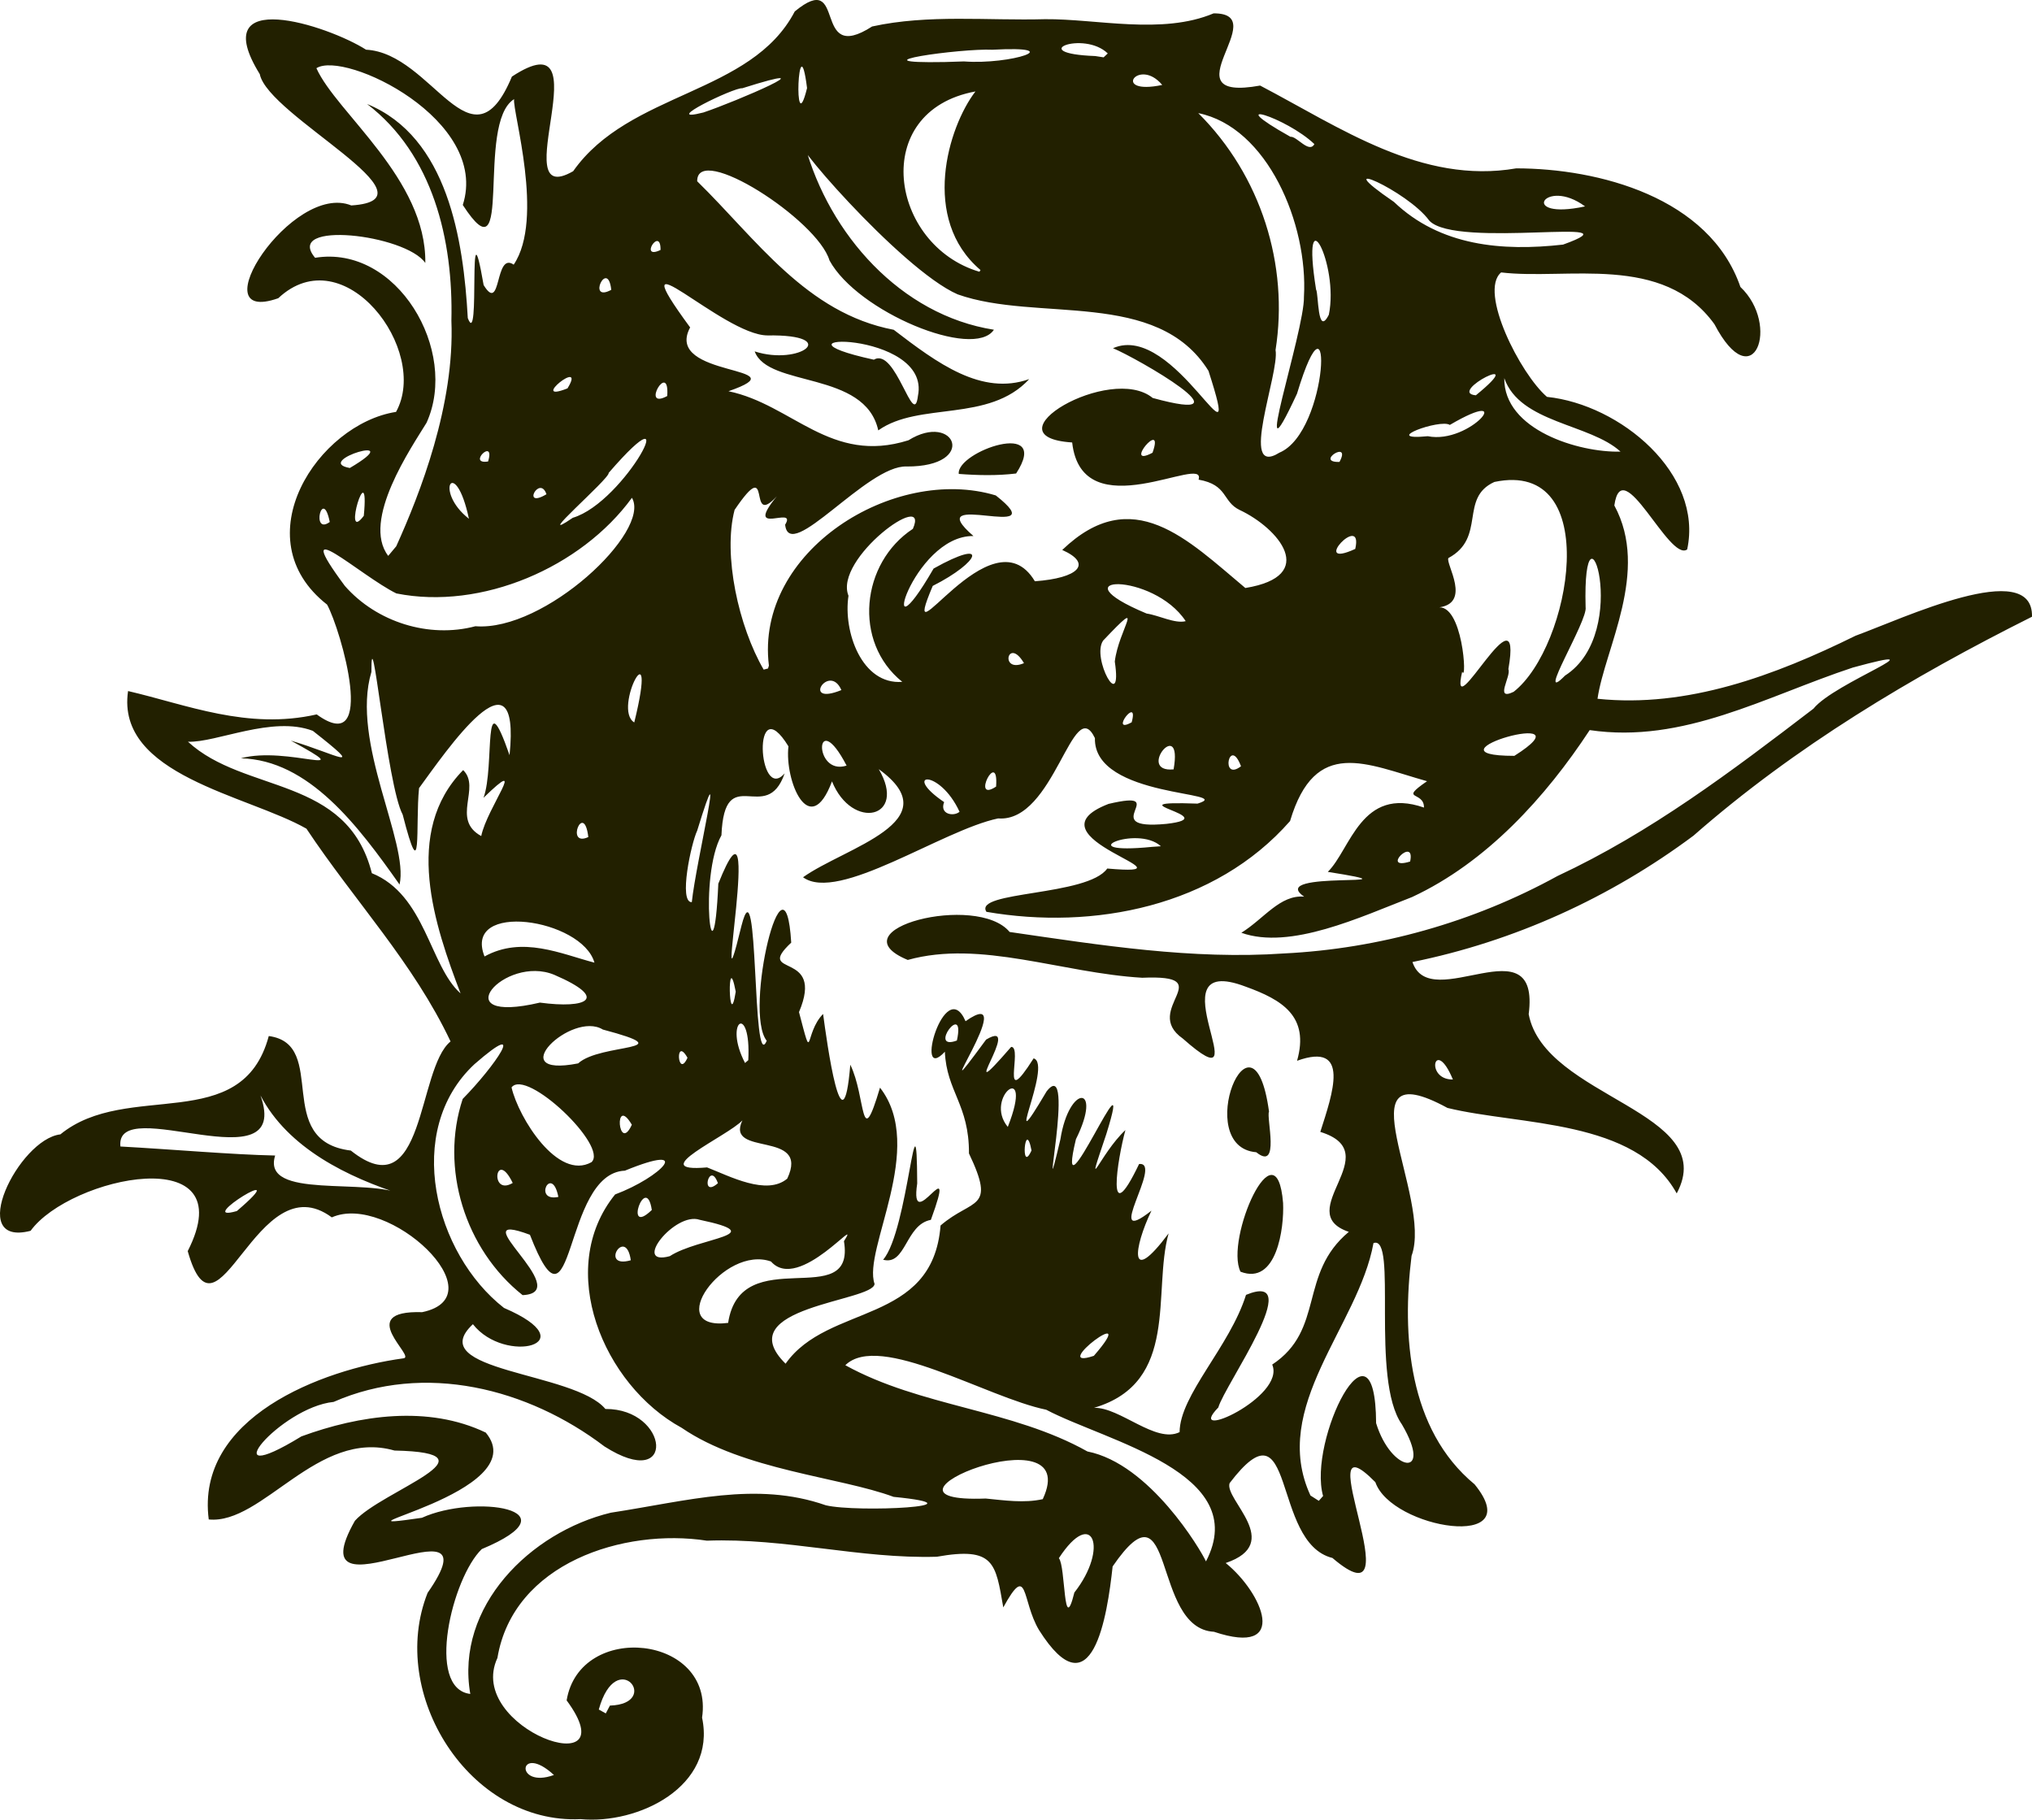 <?xml version="1.0" encoding="UTF-8" standalone="no"?>
<!-- Created with Inkscape (http://www.inkscape.org/) -->

<svg
   xmlns:dc="http://purl.org/dc/elements/1.1/"
   xmlns:cc="http://creativecommons.org/ns#"
   xmlns:rdf="http://www.w3.org/1999/02/22-rdf-syntax-ns#"
   xmlns:svg="http://www.w3.org/2000/svg"
   xmlns="http://www.w3.org/2000/svg"
   xmlns:sodipodi="http://sodipodi.sourceforge.net/DTD/sodipodi-0.dtd"
   xmlns:inkscape="http://www.inkscape.org/namespaces/inkscape"
   width="1168.51"
   height="1046.324"
   id="svg4259"
   version="1.1"
   inkscape:version="0.48.5 r10040"
   sodipodi:docname="chaptR.svg">
  <defs
     id="defs4261" />
  <sodipodi:namedview
     id="base"
     pagecolor="#ffffff"
     bordercolor="#666666"
     borderopacity="1.0"
     inkscape:pageopacity="0.0"
     inkscape:pageshadow="2"
     inkscape:zoom="0.46443544"
     inkscape:cx="363.94226"
     inkscape:cy="141.3451"
     inkscape:document-units="px"
     inkscape:current-layer="g4278"
     showgrid="false"
     inkscape:window-width="2560"
     inkscape:window-height="1377"
     inkscape:window-x="-9"
     inkscape:window-y="-9"
     inkscape:window-maximized="1"
     fit-margin-top="0"
     fit-margin-left="0"
     fit-margin-right="0"
     fit-margin-bottom="0" />
  <g
     inkscape:label="Layer 1"
     inkscape:groupmode="layer"
     id="layer1"
     transform="translate(146.141,9.708)">
    <g
       id="g4797">
      <g
         transform="translate(144.286,-12.857)"
         id="g4792">
        <g
           id="g4278"
           transform="translate(-151.429,-208.571)">
          <path
             style="fill:#222000;fill-opacity:1"
             d="m 194.846,1257.742 c -63.928,2.994 -111,-72.009 -87.956,-130.101 42.19,-60.519 -77.312,21.099 -41.79,-41.47 15.429,-17.259 84.856,-39.088 22.728,-40.383 -44.248,-12.667 -75.795,42.707 -106.785,39.629 -7.606,-58.432 64.38,-86.135 111.946,-92.649 7.645,-0.683 -28.737,-27.722 10.785,-26.541 44.236,-9.213 -19.56,-68.935 -51.966,-54.505 -43.513,-32.23 -65.585,80.476 -82.854,19.403 32.77,-64.31 -67.69,-42.857 -90.358,-11.676 -37.587,9.652 -6.841,-52.677 17.133,-55.457 38.491,-31.461 104.399,1.131 119.836,-56.543 34.895,4.686 1.953,60.372 47.179,65.851 C 105.682,907.465 100.676,826.299 120.096,810.561 98.688,765.267 64.944,729.903 37.217,688.214 c -33.916,-19.319 -109.731,-30.711 -102.57,-79.135 33.71,7.83 68.604,22.473 108.476,13.432 35.182,25.529 13.982,-48.524 5.978,-63.128 -48.722,-38.152 -5.074,-103.868 39.647,-110.817 19.588,-35.408 -29.946,-100.843 -67.738,-65.364 -46.068,16.265 8.061,-67.07 42.005,-53.351 52.336,-3.353 -47.857,-51.465 -52.628,-75.504 -31.43,-50.816 38.944,-28.171 61.113,-14.055 38.411,2.01 60.517,71.54 83.877,15.472 54.205,-35.562 -5.436,77.764 35.229,54.398 32.353,-45.99 102.397,-43.86 127.434,-91.87 30.538,-25.084 9.27,31.345 44.474,8.656 32.348,-7.105 66.29,-3.277 99.495,-4.195 29.417,-0.278 67.194,9.15 96.877,-3.341 35.19,-0.214 -27.937,51.407 26.762,41.507 46.053,24.138 92.829,57.012 147.285,47.608 47.254,0.046 111.143,16.613 128.904,68.199 23.223,21.963 7.517,64.314 -14.942,21.41 -29.562,-40.941 -84.982,-25.22 -122.659,-29.767 -13.071,10.993 11.048,58.428 26.361,71.555 42.26,4.412 89.963,44.243 80.624,87.733 -10.381,7.433 -37.459,-56.714 -41.887,-25.281 20.579,37.854 -5.54,82.357 -9.673,111.147 51.532,5.395 101.8,-13.292 148.373,-36.239 26.554,-9.642 102.36,-45.456 101.471,-10.935 -69.201,34.646 -136.212,74.633 -194.658,125.891 -47.895,35.71 -103.18,60.801 -161.603,72.655 10.211,30.67 73.655,-23.204 66.84,30.011 9.186,48.29 110.426,55.707 85.118,103.041 -23.728,-42.948 -90.155,-38.959 -131.824,-49.153 -62.57,-34.079 -8.312,51.592 -20.648,85.035 -5.668,45.624 -1.864,99.895 36.246,131.403 31.327,38.45 -47.824,25.657 -57.073,-1.248 -41.272,-41.866 24.588,85.639 -24.678,43.584 -35.42,-8.739 -20.76,-93.394 -59.127,-43.027 -3.275,9.398 31.629,34.473 -2.251,45.93 21.218,17.134 37.117,54.213 -6.754,39.542 -36.256,-1.877 -21.931,-90.526 -58.268,-37.57 -3.044,28.244 -11.682,85.071 -42.346,36.558 -10.128,-16.976 -6.037,-39.392 -20.537,-13.008 -4.448,-25.45 -5.082,-35.022 -38.229,-29.126 -44.218,1.304 -87.043,-10.908 -132.21,-9.238 -47.79,-7.322 -111.353,12.82 -120.458,67.428 -18.842,40.63 76.338,73.889 39.803,24.405 7.579,-45.743 84.971,-37.696 77.881,9.907 8.378,39.761 -36.929,61.532 -69.881,58.37 z m -15.299,-25.382 c -20.585,-18.977 -22.865,8.28 0,0 z m 32.195,-39.912 c 30.108,-0.997 3.859,-34.757 -6.404,2.264 l 4.024,2.236 2.38,-4.5 z m -80.295,-6.695 c -8.768,-50.358 34.67,-93.084 80.786,-104.212 44.325,-6.77 83.599,-18.269 123.667,-4.266 17.995,4.32 93.295,0.524 38.979,-4.843 -30.861,-11.461 -86.233,-15.257 -121.874,-39.697 -45.104,-24.552 -72.986,-91.338 -38.288,-134.192 26.487,-9.905 45.967,-30.193 5.629,-13.672 -36.197,1.399 -28.765,103.403 -54.604,36.854 -41.588,-15.447 27.004,33.364 -4.215,34.707 -33.159,-26.308 -47.661,-73.132 -34.441,-112.823 18.115,-18.36 38.474,-47.604 6.738,-19.955 -41.071,38.303 -22.877,109.018 16.994,140.131 48.352,20.751 0.593,32.956 -17.866,9.36 -29.292,27.382 58.333,27.244 76.184,48.746 36.752,-0.231 41.244,48.193 -0.54,21.545 -43.983,-33.407 -103.324,-48.596 -155.751,-25.597 -30.819,3.072 -71.657,52.348 -18.52,19.827 33.457,-12.269 72.914,-18.039 106.02,-2.195 29.183,34.976 -100.148,58.191 -36.71,48.992 30.002,-13.691 89.629,-5.006 34.414,18.002 -17.082,16.472 -32.438,80.248 -6.603,83.285 z m 347.371,-58.305 c 20.03,-25.501 10.526,-49.612 -8.915,-19.756 3.974,4.535 2.452,45.863 8.915,19.756 z m 75.688,-17.907 c 26.536,-50.986 -57.323,-68.969 -91.881,-87.216 -34.25,-7.03 -95.887,-44.862 -115.516,-25.598 43.361,23.936 95.849,25.279 139.236,49.602 35.849,7.084 65.073,56.496 68.161,63.213 l 0,0 z m -93.861,-35.793 c 24.239,-51.985 -111.197,2.66 -32.8,-0.357 10.778,1.047 22.094,2.751 32.8,0.357 z m 161.204,-1.81 c -9,-31.965 30.112,-109.901 30.492,-41.892 8.751,28.598 33.17,31.897 14.811,0.689 -18.292,-26.024 -2.2,-109.376 -16.324,-104.222 -8.6,47.681 -59.801,94.125 -36.234,145.146 l 4.796,3.056 2.458,-2.778 0,0 z m -82.509,-36.73 c 0.112,-21.38 28.842,-49.117 38.192,-78.933 35.328,-14.519 -12.244,51.797 -15.937,64.757 -20.024,20.567 39.003,-5.948 31,-24.668 30.439,-20.144 14.971,-52.075 44.047,-76.313 -33.327,-11.309 22.877,-45.385 -16.39,-57.485 6.981,-21.796 17.743,-52.076 -13.373,-40.89 7.282,-25.59 -8.596,-35.066 -29.535,-42.618 -55.378,-21.033 11.433,71.875 -36.186,29.831 -24.089,-16.886 22.256,-36.914 -23.314,-34.951 -46.14,-2.682 -92.974,-21.94 -134.828,-10.241 -42.381,-17.561 39.848,-38.718 58.577,-16.085 52.33,7.595 104.99,16.012 157.961,12.338 54.44,-2.715 108.717,-17.921 157.087,-44.513 53.632,-25.045 99.996,-60.119 147.204,-96.236 11.992,-15.008 76.695,-38.368 22.613,-23.627 -50.26,16.615 -97.31,43.921 -151.299,35.96 -25.196,38.373 -59.244,76.046 -102.151,95.999 -29.626,11.467 -70.018,30.559 -98.163,20.539 13.044,-8.082 22.24,-21.983 36.138,-20.766 -22.811,-15.549 73.225,-4.781 13.575,-14.252 13.141,-12.899 19.142,-49.539 55.303,-36.974 0.125,-9.801 -14.913,-3.671 1.765,-15.157 -34.967,-9.834 -64.325,-25.596 -78.773,22.904 -43.167,49.229 -113.031,62.836 -174.604,52.202 -7.727,-12.039 58.206,-8.897 69.477,-24.897 56.405,4.889 -49.209,-17.849 0.747,-37.161 37.862,-8.917 -8.517,15.494 33.333,11.475 34.834,-3.992 -34.332,-13.494 17.856,-11.64 23.1,-7.17 -59.958,-2.767 -59.028,-37.675 -12.651,-26.334 -23.223,48.747 -55.657,46.185 -32.35,6.785 -91.899,48.647 -112.186,33.833 24.109,-17.212 85.131,-32.048 43.547,-62.154 16.639,28.23 -15.326,35.607 -26.899,7.021 -12.879,34.326 -27.363,-0.496 -25.04,-20.148 -21.075,-34.344 -17.609,33.315 -2.173,15.531 -10.609,30.605 -34.573,-7.49 -36.358,35.62 -13.288,23.68 -4.686,92.815 -1.8,27.835 27.338,-68.464 -4.437,96.845 13.348,24.074 10.085,-39.313 5.914,86.613 14.484,66.236 -13.477,-16.742 10.484,-116.167 14.094,-56.417 -21.793,20.447 19.759,3.843 4.47,39.942 8.33,31.721 2.805,12.311 13.856,1.067 2.111,15.842 11.256,82.174 15.648,29.194 9.078,18.462 5.676,51.494 17.082,13.186 26.859,34.519 -10.045,93.095 -3.138,112.814 -0.401,10.231 -84.393,13.143 -51.162,45.913 24.445,-34.776 84.59,-22.08 89.118,-79.466 18.442,-15.916 32.118,-8.316 16.338,-41.447 0.16,-28.063 -12.884,-35.627 -13.858,-58.471 -18.162,19.492 0.043,-44.912 11.895,-17.554 33.82,-23.699 -27.69,64.293 11.824,10.575 22.631,-13.503 -20.476,44.411 14.406,4.196 7.009,-0.248 -7.147,38.185 12.91,6.601 11.421,3.03 -20.021,65.315 7.488,18.963 17.539,-22.366 -5.561,84.62 7.911,27.599 5.026,-31.932 24.578,-31.557 8.936,-0.071 -13.01,53.938 35.344,-60.503 17.454,-2.902 -13.073,38.756 -3.832,11.498 11.002,-2.364 -4.535,16.503 -11.509,59.944 7.866,19.52 14.388,-1.563 -21.788,49.535 7.113,26.822 -10.249,21.327 -13.359,44.164 9.862,13.086 -9.395,33.501 6.58,85.727 -42.924,100.29 14.887,-0.476 35.541,20.744 49.251,13.97 z m 35.012,-92.252 c -9.136,-18.571 20.709,-86.148 24.493,-39.517 0.685,14.296 -3.625,47.587 -24.493,39.517 z m -205.507,-6.882 c 14.466,-16.672 19.271,-105.017 19.604,-43.851 -4.806,32.073 23.982,-23.265 7.86,20.921 -14.677,2.716 -14.27,26.49 -27.464,22.929 z m 214.577,-61.808 c -37.265,-3.055 -1.851,-90.792 7.336,-23.364 -1.687,3.269 6.599,34.586 -7.336,23.364 z m -93.396,117.071 c 28.62,-32.98 -27.437,9.171 0,0 z M 279.717,972.395 c 7.233,-47.392 73.485,-5.516 66.607,-46.964 10.88,-17.21 -25.855,29.904 -41.955,11.666 -27.129,-9.688 -62.764,40.124 -24.652,35.298 z m -55.974,-36.011 c -2.847,-20.045 -18.413,5.234 0,0 z m 22.432,-2.357 c 16.564,-10.828 59.294,-12.063 17.162,-20.916 -14.135,-4.856 -39.398,26.938 -17.162,20.916 z M -2.795,908.085 c 35.894,-30.647 -26.251,7.564 0,0 l 0,0 z M 235.832,907.465 c -3.348,-21.954 -16.543,15.982 0,0 z M 93.215,898.926 c -32.304,-10.198 -66.57,-26.994 -82.416,-57.307 18.518,52.408 -83.883,-2.133 -80.551,29.344 29.804,1.638 64.412,4.692 88.981,5.195 -8.075,25.821 53.563,12.304 73.986,22.768 z m 88.881,1.036 c -3.788,-19.113 -14.856,3.082 0,0 z m 91.75,-7.891 c -4.874,-13.563 -10.488,9.232 0,0 z M 155.846,891.934 c -9.959,-20.512 -13.496,8.03 0,0 z m 157.868,-2.488 c 13.393,-28.335 -35.987,-12.135 -25.791,-33.498 -8.528,9.135 -56.75,30.231 -20.308,27.043 13.001,5.07 34.279,16.412 46.099,6.455 z M 201.131,879.986 c 9.939,-9.014 -37.451,-54.201 -45.965,-42.991 4.049,17.497 26.653,53.804 45.965,42.991 z m 253.05,-6.749 c -3.737,-19.464 -6.552,14.517 0,0 z M 224.346,858.448 c -10.524,-17.759 -7.871,17.137 0,0 z m 216.193,1.25 c 15.654,-39.769 -14.251,-17.122 0,0 z m 255.949,-27.258 c -10.448,-25.226 -16.403,0.214 0,0 z m -503.026,-9.258 c 12.864,-11.82 61.859,-6.813 14.202,-19.471 -17.925,-11.063 -58.458,28.136 -14.202,19.471 z m 62.885,-3.235 c -7.31,-12.976 -5.74,12.668 0,0 z m 34.955,1.402 c 1.786,-33.43 -14.537,-22.663 -1.86,1.598 l 1.86,-1.598 z M 411.266,810.037 c 5.202,-23.697 -17.2,6.349 0,0 z M 171.469,788.227 c 26.939,3.626 40.113,-2.281 8.288,-15.97 -28.73,-11.937 -64.288,29.116 -8.288,15.97 z m 112.622,-6.288 c -5.063,-26.448 -4.02,25.385 0,0 z m -158.245,0.996 c -14.824,-38.831 -33.398,-92.931 1.495,-128.411 10.433,10.141 -7.176,28.329 10.397,37.932 3.228,-16.146 27.804,-47.721 1.316,-22.006 6.661,-18.112 -0.883,-69.938 14.97,-24.501 6.677,-65.777 -36.896,-1.714 -52.044,18.94 -2.193,21.286 2.032,59.878 -9.415,15.224 -9.031,-16.61 -18.109,-117.514 -17.984,-82.038 -12.092,40.439 21.716,98.035 16.189,122.263 C 67.025,686.648 38.583,648.65 -0.51,647.75 26.275,640.408 69.783,660.306 28.243,637.574 c 26.538,7.868 44.344,19.295 12.653,-5.616 -23.275,-8.87 -55.449,6.861 -71.787,6.265 32.467,29.999 91.541,19.388 105.725,75.598 30.859,12.465 33.248,53.42 51.012,69.114 z M 202.846,765.259 C 195.681,739.9 126.954,729.63 139.632,761.696 c 21.746,-11.995 44.108,-1.428 63.215,3.562 z m 55.981,-34.788 c 2.415,-23.197 20.61,-97.998 3.083,-41.091 -3.407,7.144 -10.814,41.357 -3.083,41.091 z M 671.902,707.104 c 3.25,-15.085 -17.559,5.427 0,0 z m -143.317,-8.783 c -13.857,-12.691 -53.962,5.191 -5.089,0.357 l 5.089,-0.357 0,1e-5 z m -329.266,-5.288 c -2.528,-21.14 -13.513,6.232 0,0 z m 213.478,-14.526 c -11.625,-25.199 -33.769,-22.481 -8.866,-5.559 -2.761,6.982 5.383,8.476 8.866,5.559 z m 21.014,-14.494 c 1.637,-22.56 -14.888,9.856 0,0 z m 102.075,-9.897 c 5.532,-31.402 -21.938,2.086 0,0 z M 347.846,651.951 c -18.179,-34.976 -19.507,6.217 0,0 z m 226.803,0.372 c -6.753,-17.91 -12.063,9.252 0,0 z m 157.197,-5.982 c 46.123,-29.164 -56.669,-0.008 0,0 z M 225.736,627.13 c 14.28,-58.14 -12.905,-7.831 0,0 z m 286.042,-0.086 c 4.402,-16.156 -13.411,7.499 0,0 z M 731.446,609.508 c 32.827,-25.598 52.227,-133.986 -11.1,-120.658 -20.327,9.249 -4.542,31.939 -26.413,43.744 -1.979,2.984 14.199,26.751 -6.646,28.515 15.028,-3.368 17.498,43.915 14.559,36.814 -8.142,35.025 35.43,-52.385 26.559,-1.426 1.78,4.014 -8.333,18.503 3.041,13.011 z m -386.6,-0.987 c -7.026,-16.044 -23.492,9.544 0,0 z M 502.068,592.133 c 2.091,-18.294 18.946,-39.112 -6.699,-12.082 -6.925,9.964 11.291,42.832 6.699,12.082 z m -122.221,11.655 c -28.566,-22.968 -23.693,-68.407 6.111,-87.986 10.234,-23.377 -45.659,17.197 -37.031,38.48 -3.142,20.581 7.655,51.341 30.92,49.506 z m 381.129,-3.59 c 39.26,-25.096 9.905,-110.737 11.833,-39.383 1.48,7.675 -29.541,57.423 -11.833,39.383 z m -457.811,-5.75 c -8.114,-65.889 72.006,-115.532 130.473,-97.851 35.639,28.049 -45.347,-4.78 -12.85,23.339 -35.435,-0.546 -56.785,77.34 -22.918,18.701 32.235,-18.043 26.979,-3.881 -0.497,9.98 -21.085,49.911 33.636,-44.571 58.734,-2.668 24.905,-1.791 33.563,-10.054 15.738,-17.998 40.384,-38.768 71.98,-6.001 105.291,21.873 42.434,-6.924 18.991,-34.422 -3.29,-44.876 -10.045,-4.85 -6.628,-14.434 -23.604,-17.431 4.869,-15.426 -67.033,29.047 -72.691,-21.376 -50.006,-3.238 22.01,-45.572 46.297,-25.596 59.253,16.259 -9.304,-23.063 -22.817,-28.597 35.612,-15.868 76.183,79.071 54.906,13 -29.529,-47.347 -98.484,-27.721 -144.247,-43.975 -33.107,-14.446 -104.093,-97.617 -87.844,-85.781 13.943,51.029 55.009,97.71 108.712,106.126 -11.607,17.393 -78.541,-10.318 -94.563,-39.87 -6.856,-23.316 -76.354,-68.014 -76.074,-45.5 34.03,33.259 62.72,75.815 113.019,85.399 25.099,19.228 50.513,38.075 77.918,28.36 -23.258,25.239 -63.292,12.787 -86.808,29.486 -7.597,-34.54 -63.333,-24.427 -71.069,-45.419 26.03,8.437 50.235,-9.823 7.364,-9.185 -25.778,-0.01 -87.435,-63.104 -44.478,-4.598 -15.78,29.323 65.285,21.653 22.048,36.688 36.787,7.644 58.713,42.319 103.499,28.201 26.91,-16.74 40.226,15.262 -1.069,15.079 -22.65,-1.007 -67.454,56.147 -69.848,33.458 7.268,-11.738 -24.517,7.817 -4.786,-16.336 -17.637,19.185 -1.692,-25.494 -24.283,7.828 -6.807,25.983 2.345,67.105 16.721,91.848 l 2.498,-0.658 0.515,-1.651 0,0 z M 412.346,484.225 c -1.464,-12.911 53.629,-31.961 32.979,-0.242 -10.897,1.328 -22.048,1.081 -32.979,0.242 z m 37.5,108.812 c -9.31,-15.723 -14.202,6.069 0,0 z M 134.385,571.811 c 39.835,3.169 101.272,-54.56 90.021,-73.855 -29.208,40.072 -86.548,64.782 -135.477,54.992 -20.763,-10.187 -62.586,-48.793 -29.627,-4.338 18.238,20.814 48.374,30.314 75.083,23.201 z m 408.461,-2.919 c -18.725,-28.515 -76.015,-26.704 -22.472,-4.376 7.046,1.025 16.294,5.97 22.472,4.376 z M 88.867,525.827 C 102.563,495.548 122.549,444.568 120.579,396.128 c 1.115,-46.454 -10.582,-95.579 -48.475,-124.598 46.383,18.944 55.415,78.241 57.903,123.092 7.495,19.649 -0.4,-73.752 9.106,-18.996 10.396,16.978 6.235,-19.431 17.294,-11.728 17.835,-26.387 -0.829,-88.17 0.236,-95.174 -22.375,13.777 0.306,106.795 -29.513,60.859 15.723,-49.011 -67.988,-89.021 -84.181,-78.65 11.547,25.718 63.288,63.601 62.628,111.997 -11.372,-16.502 -81.569,-24.625 -63.379,-2.982 47.058,-7.671 82.854,53.38 64.103,94.841 -8.531,13.979 -37.627,56.185 -22.057,76.561 l 4.625,-5.524 0,0 z m 551.479,1.533 c 4.946,-21.814 -26.856,12.302 0,0 z M 130.659,510.019 c -7.84,-36.856 -20.624,-16.177 0,0 z m -80.032,1.85 c -4.144,-20.688 -10.931,7.961 0,0 z m 139.772,-2.421 c 30.195,-8.965 66.242,-78.53 20.631,-25.819 0.772,3.211 -45.223,42.56 -20.631,25.819 z M 70.21,508.309 c 3.541,-37.125 -12.95,17.246 0,0 z M 175.254,495.913 c -3.911,-11.437 -14.705,8.754 0,0 z M 62.162,480.823 c 35.175,-20.745 -21.892,-3.865 0,0 z m 79.522,-3.753 c 4.311,-14.257 -12.462,2.015 0,0 z m 455.036,-5.057 c 28.83,-12.014 31.062,-103.298 10.126,-33.901 -28.442,61.155 4.536,-36.302 3.993,-55.785 2.462,-41.866 -21.045,-97.556 -60.771,-105.561 36.104,35.902 52.164,87.293 44.443,136.229 2.435,13.121 -21.658,73.895 2.209,59.018 z m 34.544,5.329 c 7.212,-13.246 -14.582,0.376 0,0 z M 523.762,472.054 c 7.29,-20.556 -17.729,9.329 0,0 z m 269.119,-0.648 c -17.566,-16.115 -57.831,-16.354 -66.835,-42.258 -0.393,29.837 43.01,42.903 66.835,42.258 z m -110.82,-8.863 c 24.538,4.953 52.17,-29.639 12.661,-6.486 -5.486,-3.686 -40.622,9.203 -12.661,6.486 z m -293.198,-23.176 c 7.951,-38.497 -94.991,-35.99 -25.324,-20.818 12.532,-7.547 22.929,40.76 25.324,20.818 z m -144.169,0.067 c 1.471,-21.022 -15.711,8.461 0,0 z m 465.007,-0.412 c 32.608,-26.602 -17.17,-1.506 0,0 l 0,0 z m -522.355,-3.985 c 11.294,-18.462 -23.064,9.121 0,0 z m 437.805,-42.337 c 6.051,-29.153 -16.364,-71.174 -7.337,-14.475 1.473,1.921 0.656,27.693 7.337,14.475 z m -412.641,-14.32 c -2.013,-18.363 -14.3,7.747 0,0 z m 212.336,-11.38 c -34.582,-29.342 -18.675,-82.188 -2.912,-102.698 -61.374,11.279 -49.21,88.495 2.29,103.68 l 0.622,-0.982 2e-5,0 z m -184,-11.552 c 0.18,-14.14 -12.73,6.091 0,0 z m 519,-3.084 c 46.8,-16.806 -61.643,2.793 -76.945,-13.798 -12.424,-17.176 -60.737,-38.372 -20.321,-10.752 26.626,25.423 62.229,28.507 97.266,24.55 z m 12.655,-21.959 c -23.326,-17.256 -38.777,8.36 0,0 z m -155.655,-35.834 c -16.262,-15.512 -54.953,-27.285 -13.77,-4.2 3.63,-0.473 10.725,9.818 13.77,4.2 z m -351.344,-18.174 c 18.557,-6.192 75.652,-30.776 22.344,-13.929 -4.335,-0.709 -48.384,20.551 -22.344,13.929 z m 59.599,-14.03 c -5.023,-39.98 -8.09,32.887 0,0 z m 204.245,-1.8 c -13.624,-16.33 -29.781,6.245 0,0 z m -114,-13.529 c 26.947,2.027 60.735,-9.153 16.322,-6.72 -18.13,-0.867 -81.998,8.076 -27.431,7.072 l 11.109,-0.352 0,0 z m 82.684,-4.594 c -13.845,-13.42 -48.036,-0.018 -7.184,1.504 l 4.799,0.739 2.385,-2.243 0,0 z"
             id="path4280"
             inkscape:connector-curvature="0" />
        </g>
      </g>
    </g>
  </g>
</svg>
